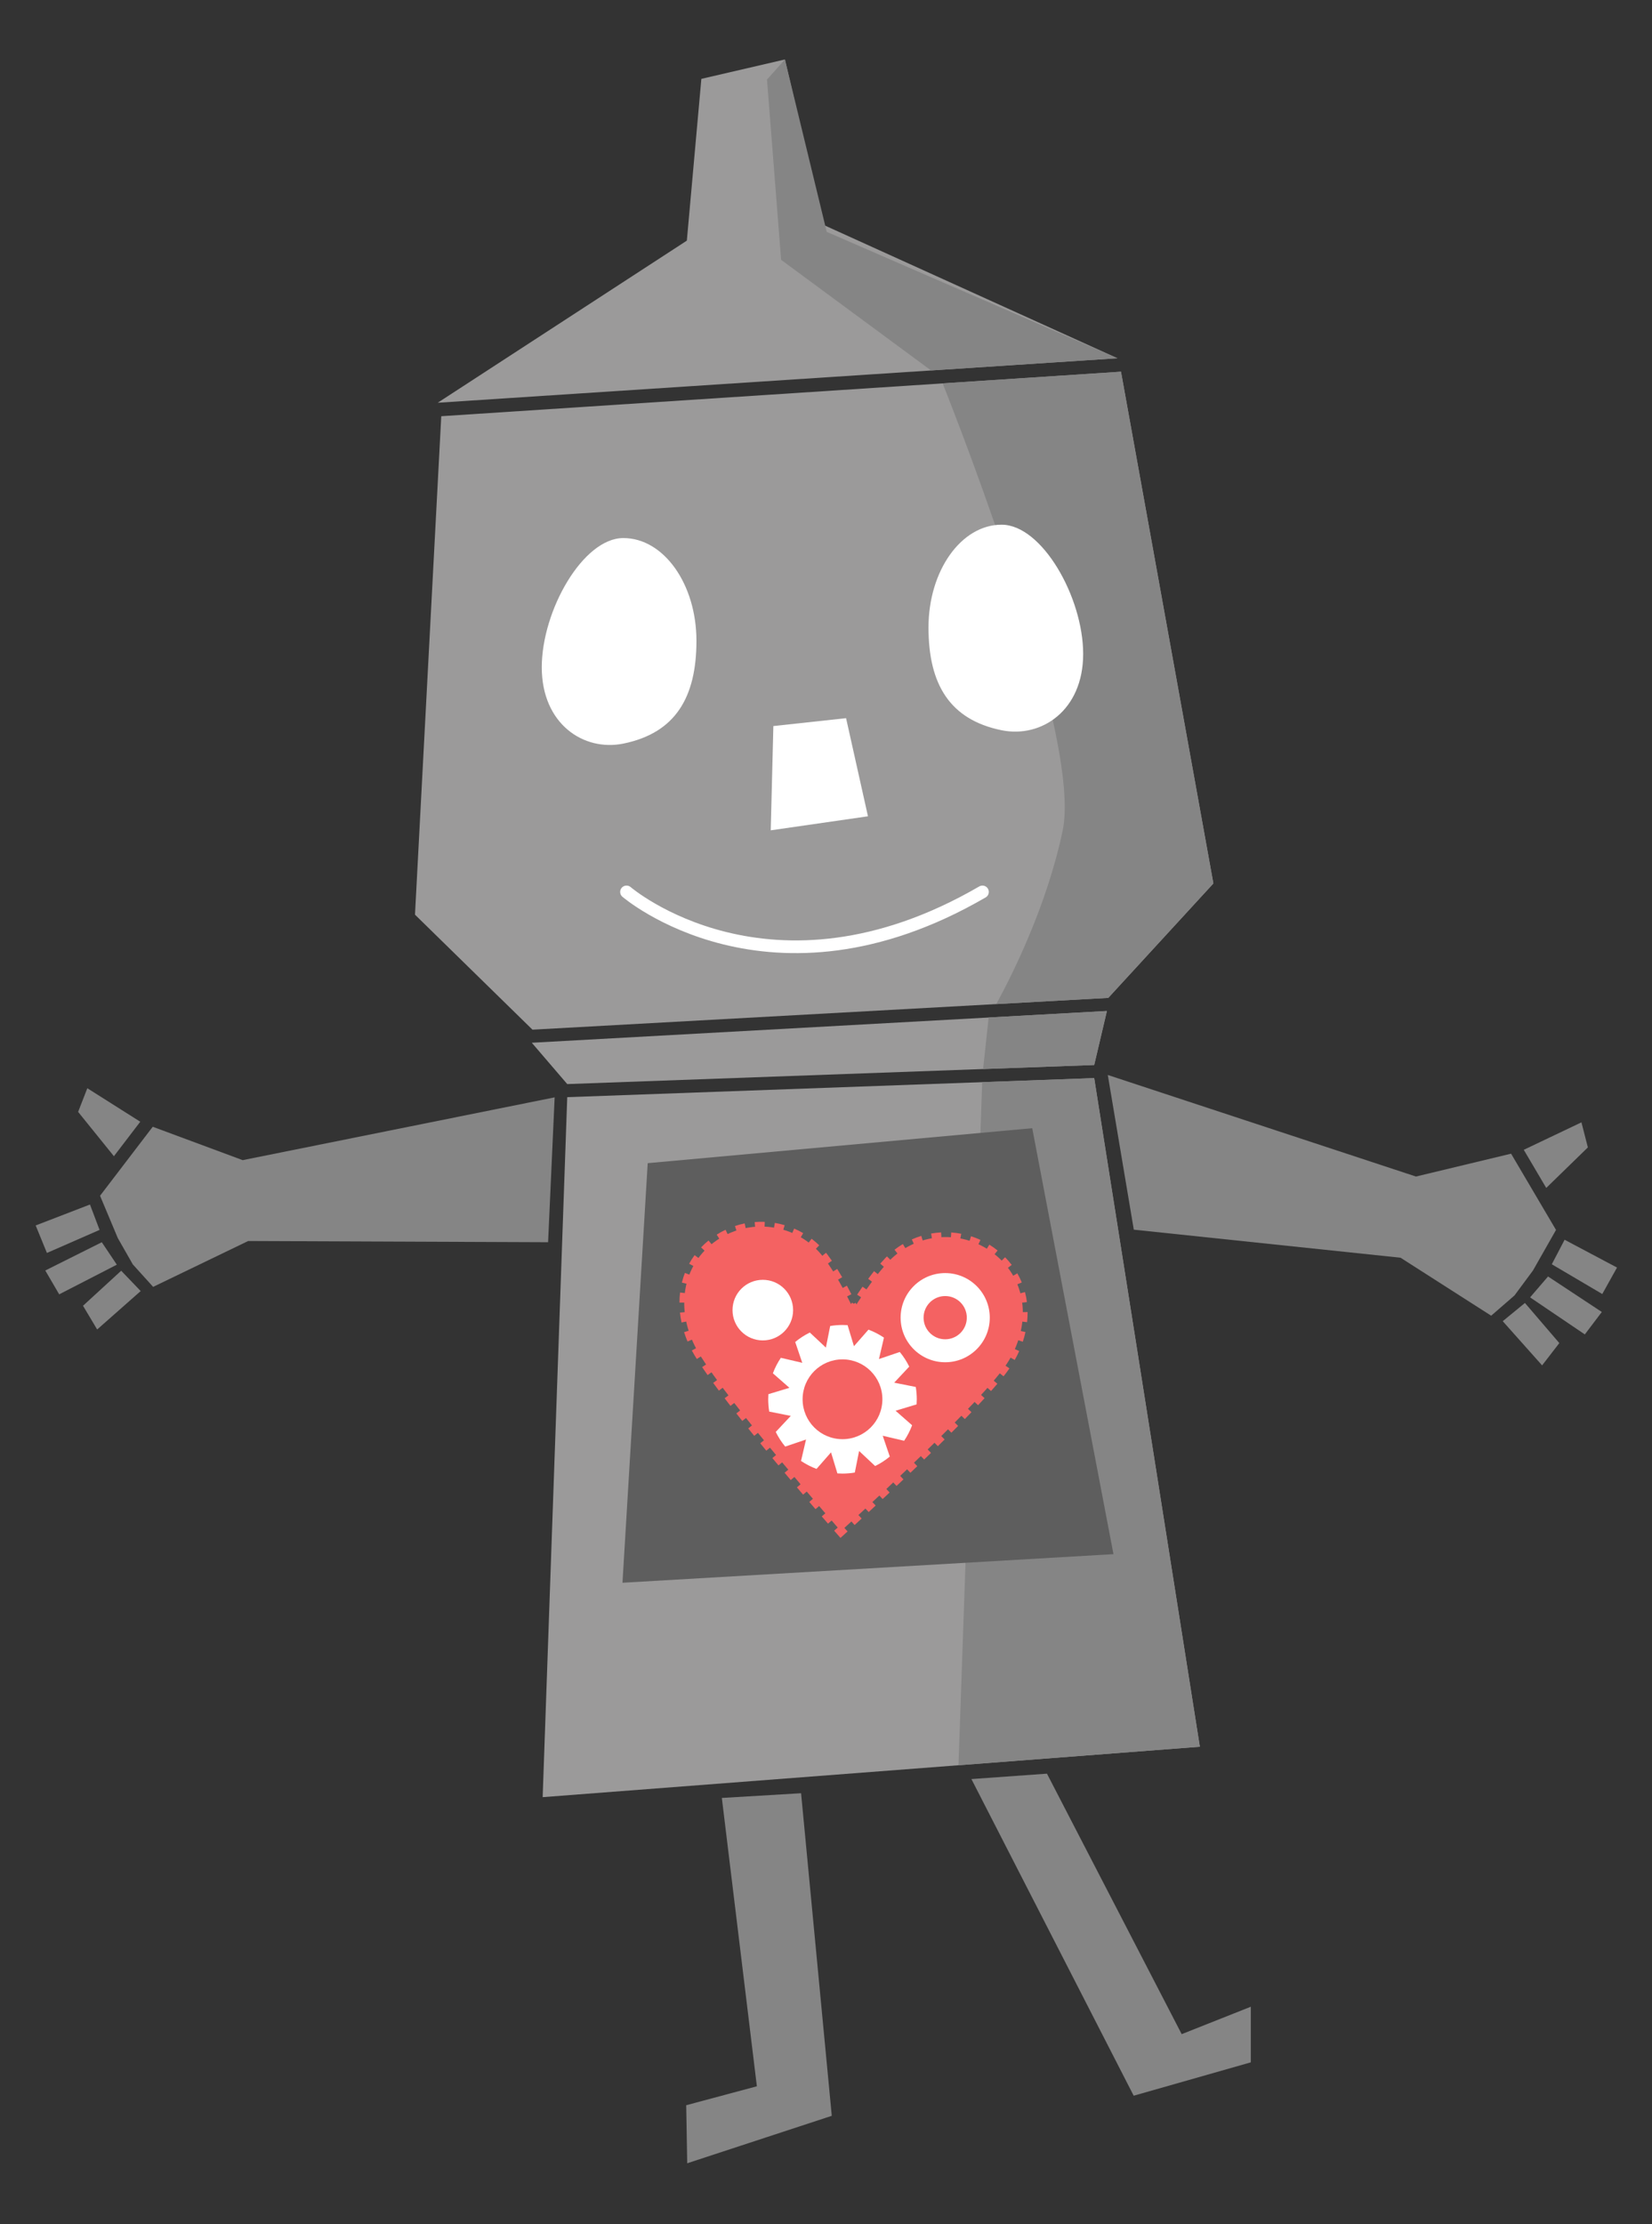 <?xml version="1.0" encoding="utf-8"?>
<!-- Generator: Adobe Illustrator 16.0.0, SVG Export Plug-In . SVG Version: 6.00 Build 0)  -->
<!DOCTYPE svg PUBLIC "-//W3C//DTD SVG 1.1//EN" "http://www.w3.org/Graphics/SVG/1.1/DTD/svg11.dtd">
<svg version="1.1" id="圖層_1" xmlns="http://www.w3.org/2000/svg" xmlns:xlink="http://www.w3.org/1999/xlink" x="0px" y="0px"
	 width="520px" height="700px" viewBox="0 0 520 700" enable-background="new 0 0 520 700" xml:space="preserve">
<rect x="0" y="0" width="520" height="700" fill="#333333" stroke="none"/>
<polygon fill="#9B9A9A" points="220.766,24.819 216.198,75.731 137.777,126.749 351.733,112.745 259.11,70.732 247.069,18.715 "/>
<polygon fill="#9B9A9A" points="138.895,130.986 130.626,287.86 167.607,324.051 348.849,314.047 381.935,278.033 352.851,116.982 
	"/>
<polygon fill="#9B9A9A" points="178.551,345.292 170.814,565.587 377.677,549.716 344.423,339.291 "/>
<polygon fill="#9B9A9A" points="167.395,328.169 178.551,341.173 344.423,335.171 348.423,318.165 "/>
<g>
	<polygon fill="#858585" points="351.733,112.745 260.228,72.968 247.069,18.715 241.427,25.043 245.872,81.771 293.065,116.585 	
		"/>
	<polygon fill="#858585" points="344.423,339.291 309.167,340.572 301.702,555.545 377.677,549.716 	"/>
	<g>
		<polygon fill="#858585" points="311.198,320.223 309.448,336.436 344.423,335.171 348.419,318.181 		"/>
		<path fill="#858585" d="M352.851,116.982l-56.133,3.67c5.941,14.965,43.781,111.982,37.793,140.66
			c-4.992,23.899-16.07,45.837-20.938,54.725l0.025-0.045l35.25-1.945l33.086-36.014L352.851,116.982z"/>
	</g>
</g>
<polygon fill="#858585" points="227.213,565.834 252.155,564.351 261.817,665.875 216.315,680.809 215.997,662.542 238.239,656.579 
	"/>
<polygon fill="#858585" points="305.772,559.894 329.55,558.195 371.96,640.171 393.718,631.544 393.718,649.046 356.851,659.547 
	"/>
<polygon fill="#FFFFFF" points="243.433,228.499 266.319,226.017 273.21,256.899 242.604,261.313 "/>
<path fill="none" stroke="#FFFFFF" stroke-width="4" stroke-linecap="round" stroke-miterlimit="10" d="M197.211,280.702
	c0,0,45.153,38.841,112.034,0"/>
<path fill="#FFFFFF" d="M219.219,201.677c0,17.862-6.671,29.009-23.008,32.343c-12.451,2.541-25.676-6.145-25.676-24.008
	c0-17.862,12.969-40.68,25.676-40.68S219.219,183.813,219.219,201.677z"/>
<g>
	<polygon fill="#858585" points="174.586,345.351 76.391,365.113 48.077,354.605 31.492,376.318 37.07,389.616 41.806,397.925 
		48.201,404.993 78.117,390.563 172.525,390.946 	"/>
	<polygon fill="#858585" points="44.151,353.022 27.487,342.48 24.592,349.924 35.856,363.878 	"/>
	<polygon fill="#858585" points="11.229,385.667 28.318,379.078 31.34,387.066 14.771,394.319 	"/>
	<polygon fill="#858585" points="32.041,390.946 36.775,398.008 18.632,407.344 14.252,399.84 	"/>
	<polygon fill="#858585" points="38.147,399.913 44.281,406.312 30.584,418.405 26.129,410.939 	"/>
</g>
<g>
	<polygon fill="#858585" points="348.698,338.308 445.698,370.27 475.642,363.078 489.786,387.078 482.519,399.861 476.716,407.695 
		469.38,414.07 440.853,395.821 356.886,386.993 	"/>
	<polygon fill="#858585" points="479.636,361.861 497.79,353.217 499.812,361.104 486.71,373.859 	"/>
	<polygon fill="#858585" points="508.987,398.915 492.491,390.163 488.46,397.883 504.349,407.245 	"/>
	<polygon fill="#858585" points="487.276,401.727 481.624,408.3 498.854,419.956 504.202,412.896 	"/>
	<polygon fill="#858585" points="480.005,410.061 473.015,415.792 485.409,429.701 490.829,422.685 	"/>
</g>
<polygon fill="#5E5E5E" points="203.879,366.064 324.915,355.06 350.485,489.112 195.938,498.114 "/>
<g>
	<g>
		<g>
			<path fill="#F46262" d="M314.772,396.2c-9.865-9.46-25.529-9.134-34.99,0.732c-3.936,4.135-7.93,9.936-11.143,15.089
				c-2.611-5.482-5.92-11.699-9.359-16.253c-8.279-10.876-23.805-12.979-34.679-4.699c-10.872,8.276-11.735,22.962-4.697,34.68
				c9.951,16.571,44.774,56.114,44.774,56.114s39.057-35.342,50.826-50.676C323.825,420.347,324.636,405.657,314.772,396.2z"/>
		</g>
		<g>
			<g>
				<path fill="#F46262" d="M268.462,415.141l-1.178-2.475c-0.209-0.442-0.426-0.889-0.645-1.341l0.957-0.465
					c0.189-0.303,0.381-0.607,0.576-0.913l0.564,0.358l0.6-0.291c0.16,0.326,0.316,0.65,0.471,0.972l0.896,0.57
					c-0.27,0.424-0.533,0.844-0.791,1.259L268.462,415.141z"/>
			</g>
			<g>
				<path fill="#F46262" d="M260.632,479.509l-1.971-2.274l2.27-1.961l1.965,2.269L260.632,479.509z M256.696,474.954l-1.957-2.282
					l2.279-1.951l1.953,2.278L256.696,474.954z M252.788,470.385l-1.947-2.294l2.289-1.938l1.941,2.286L252.788,470.385z
					 M248.901,465.796l-1.936-2.304l2.301-1.926l1.928,2.296L248.901,465.796z M245.04,461.183
					c-0.637-0.764-1.277-1.536-1.922-2.314l2.313-1.912c0.641,0.776,1.279,1.545,1.914,2.307L245.04,461.183z M241.204,456.549
					l-1.902-2.327l2.322-1.896l1.898,2.319L241.204,456.549z M237.403,451.884c-0.631-0.781-1.26-1.563-1.885-2.343l2.342-1.875
					c0.621,0.776,1.248,1.554,1.877,2.331L237.403,451.884z M233.644,447.188c-0.629-0.791-1.25-1.581-1.865-2.364l2.361-1.851
					c0.609,0.778,1.229,1.563,1.854,2.35L233.644,447.188z M229.928,442.446c-0.623-0.807-1.236-1.605-1.834-2.394l2.387-1.814
					c0.596,0.782,1.204,1.573,1.821,2.374L229.928,442.446z M226.279,437.643c-0.617-0.828-1.215-1.639-1.791-2.433l2.426-1.764
					c0.57,0.784,1.162,1.587,1.77,2.405L226.279,437.643z M222.727,432.75c-0.605-0.862-1.182-1.697-1.723-2.501l2.49-1.674
					c0.529,0.786,1.092,1.604,1.686,2.448L222.727,432.75z M219.342,427.695c-0.254-0.402-0.496-0.794-0.725-1.175
					c-0.297-0.495-0.582-0.996-0.852-1.502l2.643-1.416c0.248,0.463,0.51,0.921,0.781,1.374c0.217,0.362,0.447,0.736,0.688,1.119
					L219.342,427.695z M216.412,422.19c-0.409-0.967-0.774-1.957-1.085-2.943l2.86-0.904c0.283,0.897,0.617,1.799,0.988,2.68
					L216.412,422.19z M214.526,416.207c-0.217-1.032-0.383-2.079-0.492-3.112l2.985-0.314c0.098,0.931,0.246,1.876,0.443,2.808
					L214.526,416.207z M216.875,409.951l-3.001-0.014c0.005-1.064,0.069-2.128,0.193-3.162l2.979,0.355
					C216.938,408.051,216.879,409,216.875,409.951z M265.315,408.671c-0.447-0.874-0.908-1.752-1.379-2.626l2.639-1.426
					c0.482,0.894,0.953,1.791,1.41,2.685L265.315,408.671z M217.547,404.362l-2.915-0.713c0.254-1.036,0.574-2.059,0.951-3.041
					l2.802,1.076C218.053,402.549,217.77,403.45,217.547,404.362z M262.497,403.462c-0.496-0.86-1.002-1.706-1.514-2.529
					l2.545-1.586c0.531,0.851,1.055,1.728,1.566,2.617L262.497,403.462z M219.559,399.143l-2.635-1.434
					c0.508-0.934,1.084-1.841,1.711-2.699l2.42,1.771C220.506,397.532,220.002,398.326,219.559,399.143z M259.382,398.478
					c-0.43-0.626-0.863-1.229-1.299-1.805c-0.131-0.174-0.268-0.348-0.406-0.519l2.334-1.885c0.156,0.194,0.313,0.392,0.465,0.592
					c0.463,0.613,0.922,1.254,1.379,1.917L259.382,398.478z M222.852,394.636l-2.168-2.072c0.725-0.76,1.514-1.486,2.34-2.159
					l1.893,2.326C224.188,393.325,223.492,393.966,222.852,394.636z M255.78,394.071c-0.672-0.654-1.391-1.271-2.133-1.836
					l1.816-2.389c0.838,0.638,1.648,1.335,2.408,2.074L255.78,394.071z M227.203,391.088l-1.602-2.537
					c0.895-0.564,1.832-1.08,2.783-1.531l1.285,2.711C228.826,390.13,227.996,390.587,227.203,391.088z M251.308,390.673
					c-0.809-0.472-1.654-0.897-2.512-1.267l1.184-2.756c0.971,0.416,1.926,0.897,2.84,1.431L251.308,390.673z M232.28,388.685
					l-0.944-2.848c1.007-0.333,2.04-0.607,3.075-0.814l0.588,2.941C234.085,388.147,233.171,388.39,232.28,388.685z
					 M246.147,388.453c-0.896-0.263-1.82-0.474-2.746-0.628l0.492-2.959c1.045,0.174,2.086,0.412,3.096,0.708L246.147,388.453z
					 M237.786,387.578l-0.227-2.992c1.066-0.08,2.131-0.093,3.172-0.051l-0.129,2.998
					C239.677,387.492,238.735,387.506,237.786,387.578z"/>
			</g>
			<g>
				<polygon fill="#F46262" points="264.558,483.994 262.563,481.726 263.675,480.753 263.673,480.751 264.774,479.749 
					264.796,479.772 264.821,479.751 265.804,480.871 265.8,480.874 266.796,481.966 				"/>
			</g>
			<g>
				<path fill="#F46262" d="M269.009,479.942l-2.029-2.211c0.656-0.601,1.395-1.28,2.207-2.03l2.037,2.203
					C270.407,478.658,269.665,479.34,269.009,479.942z M273.431,475.864l-2.039-2.201l2.197-2.041l2.045,2.195L273.431,475.864z
					 M277.831,471.766l-2.049-2.191l2.188-2.052l2.055,2.186L277.831,471.766z M282.21,467.644l-2.063-2.178l2.176-2.064
					l2.066,2.176L282.21,467.644z M286.567,463.501l-2.074-2.168l2.164-2.075l2.08,2.162L286.567,463.501z M290.899,459.331
					l-2.088-2.154l2.145-2.087l2.096,2.148L290.899,459.331z M295.202,455.131l-2.104-2.139c0.713-0.702,1.424-1.404,2.129-2.105
					l2.113,2.131C296.632,453.721,295.919,454.427,295.202,455.131z M299.47,450.889l-2.125-2.119
					c0.711-0.711,1.412-1.42,2.107-2.125l2.139,2.104C300.892,449.459,300.185,450.172,299.47,450.889z M303.696,446.596
					l-2.152-2.09c0.705-0.725,1.398-1.442,2.076-2.153l2.168,2.074C305.104,445.142,304.405,445.865,303.696,446.596z
					 M307.864,442.237l-2.188-2.053c0.697-0.743,1.375-1.473,2.031-2.188l2.211,2.027
					C309.255,440.747,308.569,441.486,307.864,442.237z M311.946,437.776l-2.244-1.99c0.686-0.772,1.338-1.521,1.951-2.242
					l2.285,1.945C313.312,436.225,312.646,436.988,311.946,437.776z M315.88,433.139l-2.342-1.875
					c0.271-0.338,0.529-0.669,0.777-0.99c0.332-0.433,0.652-0.872,0.959-1.318l2.473,1.699c-0.336,0.489-0.688,0.972-1.053,1.446
					C316.435,432.438,316.165,432.783,315.88,433.139z M319.407,427.997l-2.615-1.471c0.469-0.832,0.9-1.691,1.281-2.552
					l2.742,1.217C320.396,426.139,319.921,427.083,319.407,427.997z M321.95,422.259l-2.848-0.943
					c0.299-0.905,0.553-1.828,0.754-2.74l2.93,0.643C322.563,420.231,322.282,421.255,321.95,422.259z M323.296,416.1l-2.982-0.324
					c0.096-0.878,0.145-1.768,0.145-2.642l-0.002-0.165l3-0.047l0.002,0.212C323.458,414.116,323.403,415.113,323.296,416.1z
					 M320.267,410.15c-0.121-0.929-0.301-1.855-0.535-2.755l2.902-0.758c0.266,1.02,0.471,2.072,0.607,3.126L320.267,410.15z
					 M272.294,409.108l-2.5-1.658c0.555-0.837,1.125-1.677,1.705-2.509l2.461,1.715
					C273.394,407.471,272.837,408.291,272.294,409.108z M318.847,404.74c-0.35-0.858-0.762-1.703-1.225-2.511l2.602-1.492
					c0.529,0.923,1,1.888,1.4,2.87L318.847,404.74z M275.681,404.255l-2.412-1.783c0.611-0.827,1.229-1.637,1.852-2.423l2.352,1.861
					C276.87,402.671,276.272,403.455,275.681,404.255z M316.073,399.897c-0.561-0.736-1.18-1.45-1.84-2.122l2.141-2.102
					c0.748,0.762,1.449,1.57,2.086,2.405L316.073,399.897z M279.343,399.651l-2.268-1.965c0.539-0.623,1.08-1.221,1.621-1.788
					c0.162-0.17,0.324-0.334,0.488-0.497l2.115,2.129c-0.146,0.144-0.291,0.29-0.434,0.439
					C280.36,398.501,279.851,399.063,279.343,399.651z M312.142,395.888c-0.729-0.583-1.504-1.13-2.303-1.624l1.578-2.551
					c0.9,0.557,1.775,1.173,2.598,1.831L312.142,395.888z M283.411,395.675l-1.84-2.369c0.836-0.649,1.719-1.252,2.625-1.793
					l1.537,2.576C284.933,394.567,284.151,395.101,283.411,395.675z M307.362,392.936c-0.848-0.39-1.73-0.732-2.625-1.019
					l0.916-2.857c1.008,0.323,2.004,0.711,2.963,1.151L307.362,392.936z M288.231,392.798l-1.215-2.744
					c0.967-0.427,1.969-0.799,2.98-1.106l0.871,2.871C289.974,392.09,289.087,392.419,288.231,392.798z M302.011,391.226
					c-0.918-0.175-1.855-0.296-2.789-0.357l0.199-2.994c1.055,0.07,2.115,0.207,3.152,0.404L302.011,391.226z M293.606,391.165
					l-0.518-2.955c1.041-0.183,2.104-0.304,3.156-0.359l0.158,2.996C295.47,390.896,294.53,391.003,293.606,391.165z"/>
			</g>
		</g>
	</g>
	<path fill="#FFFFFF" d="M288.575,440.369c0-1.318-0.109-2.615-0.32-3.875l-6.789-1.349l4.734-5.051
		c-0.813-1.657-1.813-3.204-2.977-4.611l-6.553,2.225l1.574-6.74c-1.51-1.019-3.145-1.862-4.877-2.509l-4.566,5.206l-2.004-6.623
		c-0.529-0.035-1.064-0.054-1.605-0.054c-1.32,0-2.615,0.11-3.877,0.321l-1.35,6.79l-5.053-4.736
		c-1.654,0.81-3.199,1.812-4.607,2.976l2.225,6.552l-6.74-1.572c-1.018,1.508-1.863,3.142-2.508,4.875l5.205,4.568l-6.623,2.004
		c-0.035,0.529-0.055,1.066-0.055,1.604c0,1.319,0.111,2.614,0.322,3.879l6.787,1.349l-4.734,5.052
		c0.813,1.654,1.813,3.202,2.975,4.609l6.555-2.225l-1.576,6.74c1.512,1.019,3.146,1.862,4.879,2.511l4.564-5.206l2.008,6.622
		c0.529,0.034,1.064,0.054,1.604,0.054c1.32,0,2.615-0.111,3.877-0.322l1.35-6.787l5.051,4.733c1.656-0.81,3.201-1.811,4.609-2.975
		l-2.227-6.553l6.742,1.575c1.02-1.512,1.863-3.145,2.51-4.88l-5.205-4.566l6.619-2.004
		C288.556,441.445,288.575,440.909,288.575,440.369z M265.192,452.927c-6.936,0-12.557-5.621-12.557-12.558
		c0-6.934,5.621-12.556,12.557-12.556s12.557,5.622,12.557,12.556C277.749,447.306,272.128,452.927,265.192,452.927z"/>
	<circle fill="#FFFFFF" cx="240.109" cy="412.309" r="9.535"/>
	<path fill="#FFFFFF" d="M297.519,400.653c-7.75,0-14.033,6.284-14.033,14.033c0,7.75,6.283,14.034,14.033,14.034
		c7.752,0,14.033-6.284,14.033-14.034C311.552,406.938,305.271,400.653,297.519,400.653z M297.519,421.492
		c-3.758,0-6.805-3.046-6.805-6.806c0-3.757,3.047-6.804,6.805-6.804s6.805,3.047,6.805,6.804
		C304.323,418.446,301.276,421.492,297.519,421.492z"/>
</g>
<path fill="#FFFFFF" d="M292.263,197.473c0,17.862,6.67,29.008,23.008,32.344c12.451,2.54,25.676-6.146,25.676-24.008
	c0-17.864-12.969-40.681-25.676-40.681S292.263,179.608,292.263,197.473z"/>
</svg>

